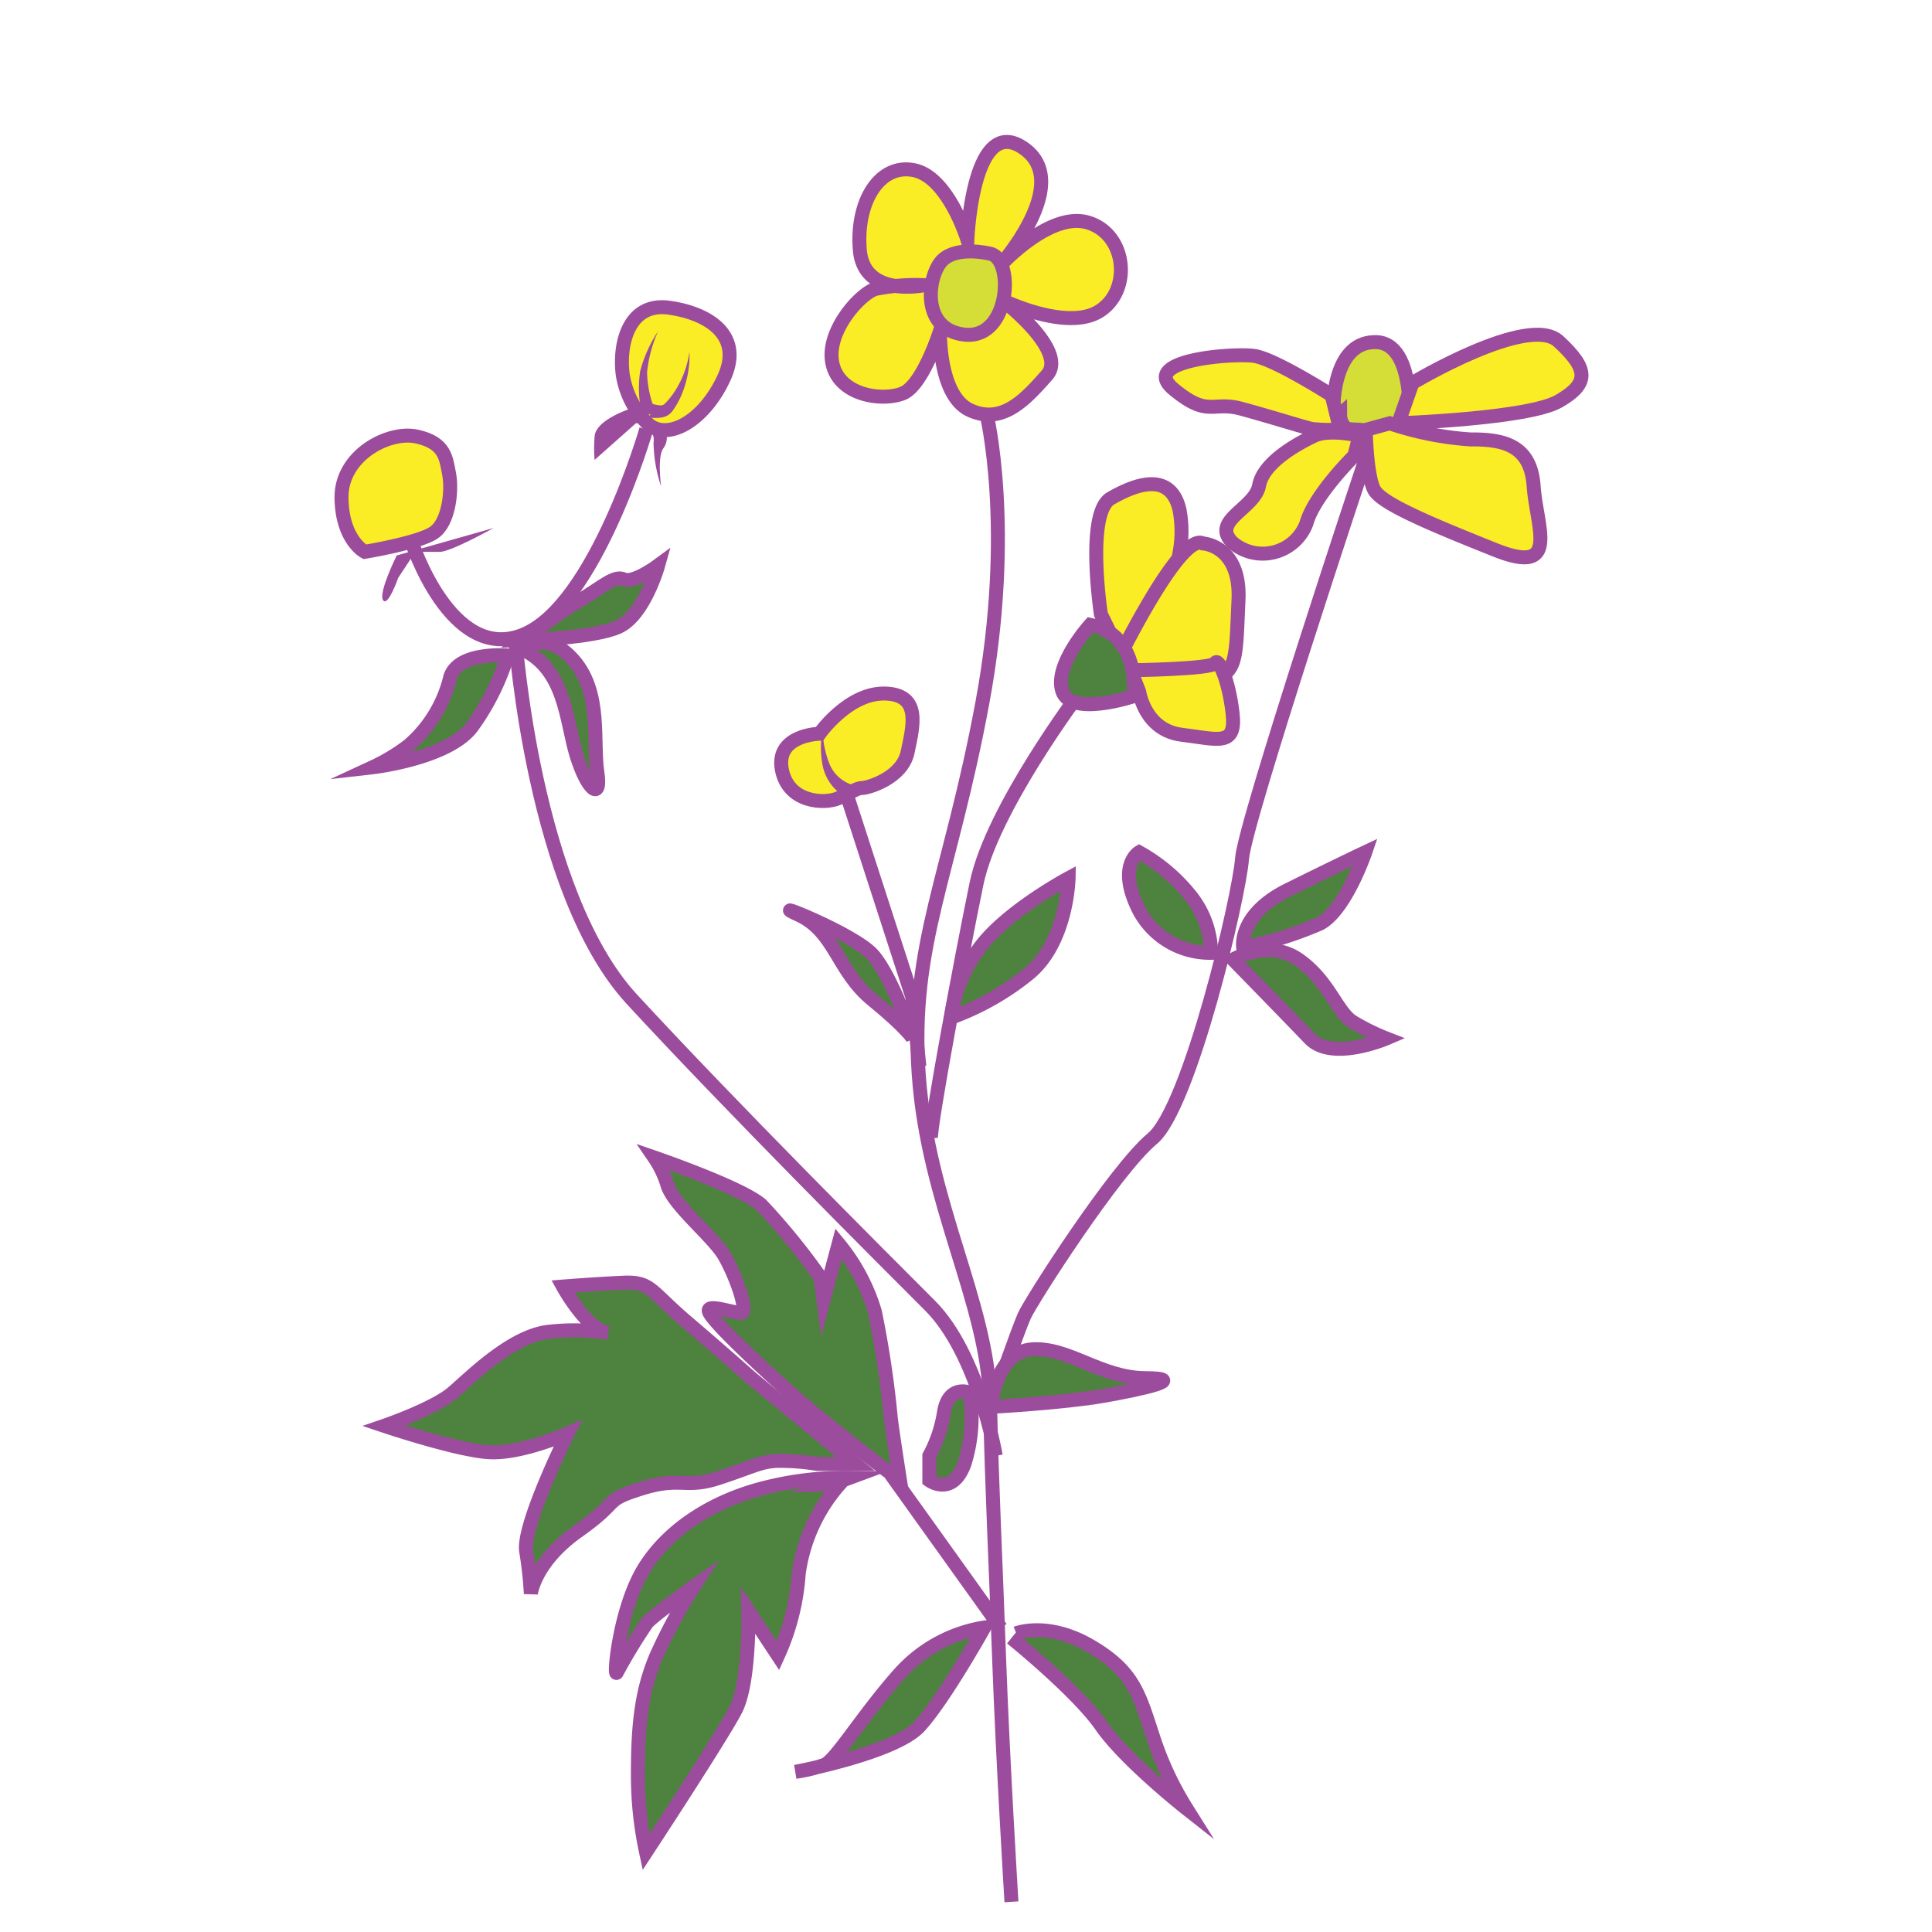 <svg id="word" xmlns="http://www.w3.org/2000/svg" viewBox="0 0 160 160"><defs><style>.cls-1{fill:none;}.cls-1,.cls-2,.cls-3,.cls-4{stroke:#9c4c9c;stroke-miterlimit:10;stroke-width:1.157px;}.cls-2{fill:#fbed25;}.cls-3{fill:#d4de37;}.cls-4{fill:#4d833e;}.cls-5{fill:#9c4c9c;}</style></defs><path class="cls-1" d="M81.685,34.216s2.356,9.517-.328,23.975-6.021,20.07-5.273,30.785,5.712,18.933,5.9,27.02.445,12.538.751,21.156S83.764,157.5,83.764,157.5"/><path class="cls-1" d="M42.688,52.991s1.495,20.925,9.631,29.752,20.689,21.37,24.7,25.38,5.444,12.437,5.444,12.437"/><path class="cls-1" d="M113.066,38.087s-9.988,29.968-10.208,33.037S98.525,91.732,95.43,94.3,85.345,107.784,84.818,109s-2.163,5.889-2.163,5.889"/><path class="cls-1" d="M89.5,57.261s-7.346,9.721-8.624,15.9S76.977,93.431,77.1,94.3"/><polyline class="cls-1" points="70.134 65.84 75.559 82.59 76.138 88.313"/><path class="cls-1" d="M34.08,44.837s3.255,10.145,9.241,7.731,10.2-17.01,10.2-17.01"/><line class="cls-1" x1="73.781" y1="122.103" x2="82.887" y2="134.825"/><path class="cls-2" d="M30.205,45.7s4.389-.717,5.693-1.566,1.552-3.558,1.294-4.888-.333-2.573-2.667-3.091-6.278,1.548-6.244,5.06S30.205,45.7,30.205,45.7Z"/><path class="cls-2" d="M53.747,35.185a7.3,7.3,0,0,1-2.186-4.243c-.3-2.587.568-5.922,3.859-5.458s6.158,2.308,4.531,5.82S55.411,36.478,53.747,35.185Z"/><path class="cls-2" d="M80.115,19.847s.418-10.478,4.641-7.586-1.99,9.8-1.99,9.8,4.122-4.589,7.336-3.63,3.654,5.616.957,7.329-8.023-.894-8.023-.894,5.454,4.178,3.669,6.2-3.68,4.11-6.342,2.917-2.517-6.575-2.517-6.575-1.418,4.522-3.1,5.177-5.2.192-5.8-2.448,2.264-5.8,3.545-6.206a16.915,16.915,0,0,1,4.063-.316s-5.013,1.079-5.346-2.909,1.625-7.182,4.476-6.614S80.115,19.847,80.115,19.847Z"/><path class="cls-3" d="M81.91,20.992s-2.581-.631-3.829.524-1.953,5.823,1.838,6.2S84.042,21.247,81.91,20.992Z"/><path class="cls-4" d="M42.034,54.284s-4.1-.359-4.75,1.8a10.806,10.806,0,0,1-3.432,5.649,15.915,15.915,0,0,1-3,1.811s6.169-.7,8.193-3.29A19.986,19.986,0,0,0,42.034,54.284Z"/><path class="cls-4" d="M43.256,53.018s2.957-2.24,4.776-3.309,2.844-2.1,3.633-1.73,2.845-1.151,2.845-1.151-1.152,4.125-3.291,5.089S43.256,53.018,43.256,53.018Z"/><path class="cls-4" d="M43.256,53.766s1.975-1.733,4.285.956,1.546,6.684,1.928,9.217S48.6,65.392,47.73,62.51,46.834,55.474,43.256,53.766Z"/><path class="cls-5" d="M32.856,46s-1.522,3.049-1.137,3.694,1.262-1.847,1.262-1.847L34.4,45.7s1.177-.008,2.045,0,4.434-1.974,4.434-1.974Z"/><path class="cls-5" d="M52.083,33.893s-2.763.9-2.84,2.262a11.827,11.827,0,0,0,0,1.932l3.419-3.034a1.392,1.392,0,0,1,1.462,1.613,11.989,11.989,0,0,0,.629,3.625s-.34-2.413.17-3.145a1.509,1.509,0,0,0,.22-1.4Z"/><path class="cls-2" d="M67.866,60.764s-3.619.078-3.126,2.912,3.565,2.926,4.689,2.432,1.507-.852,1.981-.852,3.31-.821,3.755-2.967,1.17-4.769-1.866-4.853S67.866,60.764,67.866,60.764Z"/><path class="cls-4" d="M75.6,86s-.447-.822-3.366-3.212-3.053-5.627-6.1-7.027S70.7,77.273,72.3,79.1,75.6,86,75.6,86Z"/><path class="cls-4" d="M78.762,84.275a11.883,11.883,0,0,1,2.312-5.7c2.175-3.05,7.422-5.851,7.422-5.851s-.1,5.37-3.373,7.974A22.072,22.072,0,0,1,78.762,84.275Z"/><path class="cls-4" d="M82.054,116.513s.392-4.549,3.407-4.764,5.7,2.362,9.38,2.382-.18.894-3.455,1.469S82.054,116.513,82.054,116.513Z"/><path class="cls-4" d="M84.16,135.262s2.606-1.025,6.168,1.065,4,3.953,5.162,7.494a26.639,26.639,0,0,0,2.79,5.976s-5.075-3.991-7.078-6.875-7.438-7.27-7.438-7.27"/><path class="cls-4" d="M81.508,134.785a11.923,11.923,0,0,0-6.957,3.767c-3.014,3.355-5.316,7.218-6.26,7.6a12.492,12.492,0,0,1-2.417.585s8.222-1.547,10.264-3.765S81.508,134.785,81.508,134.785Z"/><path class="cls-4" d="M74.534,122.6s-5.449-4.05-8.66-6.875-6.636-6.1-7.118-7,1.994.051,2.628,0-.454-3.093-1.381-4.7S55.885,99.923,55.29,98.2a8.257,8.257,0,0,0-1.111-2.345s7.23,2.484,8.869,3.93a54.107,54.107,0,0,1,4.921,6.05l.234,1.847L69.454,103a16.01,16.01,0,0,1,3,5.629,82.527,82.527,0,0,1,1.3,8.606C73.768,117.717,74.534,122.6,74.534,122.6Z"/><path class="cls-4" d="M62.218,114.125s-2.242-2-5.339-4.644-2.951-3.363-5.332-3.251-4.927.316-4.927.316,1.988,3.624,3.739,3.839a18.476,18.476,0,0,0-4.857-.1c-3.083.3-6.457,3.712-8,5.044s-5.687,2.752-5.687,2.752,6.16,2.074,8.779,2.19,6.422-1.553,6.422-1.553-3.779,7.607-3.441,9.749a32.227,32.227,0,0,1,.386,3.52s.292-2.629,3.936-5.205,1.938-2.468,5.218-3.5,3.612.045,6.418-.882,3.382-1.333,4.767-1.414a18.951,18.951,0,0,1,3.374.25h3.181Z"/><path class="cls-4" d="M69.548,122.9a14.067,14.067,0,0,0-3.4,7.41,19.553,19.553,0,0,1-1.719,6.8l-2.45-3.705s.137,5.911-1.063,8.214-7.412,11.76-7.412,11.76a30.046,30.046,0,0,1-.675-6.646c0-3.957.322-6.775,1.525-9.593a44.1,44.1,0,0,1,3.1-5.739s-3.085,2.184-3.853,2.966a45.155,45.155,0,0,0-2.533,4.167c-.265.289.264-5.426,2.3-8.686s5.671-5.486,9.626-6.548a27.123,27.123,0,0,1,7.374-.915l-1.438.533Z"/><path class="cls-4" d="M80.305,115.328s-1.729-.7-2.124,1.594a11.159,11.159,0,0,1-1.217,3.638V122.6s1.9,1.383,2.907-1.363A12.857,12.857,0,0,0,80.305,115.328Z"/><path class="cls-2" d="M91.171,50.864s-1.272-8.373.813-9.587,4.966-2.243,5.7.95a9.83,9.83,0,0,1-1.3,6.94c-.529.887-3.548,5.095-3.548,5.095Z"/><path class="cls-2" d="M99.628,45.007s3.144.16,2.939,4.686-.122,5.725-1.7,6.45a7.922,7.922,0,0,1-3.948.288l-4.586-1.292S97.738,43.976,99.628,45.007Z"/><path class="cls-2" d="M94.337,57.261s.452,3.206,3.523,3.587,4.537,1.006,4.216-1.794-1.2-4.646-1.433-4.14-7,.593-7,.593Z"/><path class="cls-4" d="M90.291,51.743s-3.031,3.329-2.316,5.492,5.912.421,5.912.421S94.5,52.571,90.291,51.743Z"/><path class="cls-3" d="M110.42,34.335s-.267-5.937,3.412-6.005,2.825,7.759,2.825,7.759-3.719-.537-4.7-.531-.981-1.223-.981-1.223l-.66.586Z"/><path class="cls-2" d="M116.971,31.719s9.6-5.76,12.106-3.452,2.546,3.511,0,4.966S115.8,35.055,115.8,35.055Z"/><path class="cls-2" d="M110.286,32.738s-4.7-3-6.395-3.258-9.607.314-6.717,2.729,3.21.979,5.638,1.643,5.143,1.517,5.811,1.669a12.545,12.545,0,0,0,2.353.043Z"/><path class="cls-2" d="M112.581,36.079s-2.485-.582-3.745.01-4.2,2.163-4.56,4.109-4.045,2.911-2.2,4.741a3.871,3.871,0,0,0,6.113-1.583c.64-2.351,3.977-5.626,3.977-5.626Z"/><path class="cls-2" d="M115.094,35.055a26.167,26.167,0,0,0,6.694,1.337c2.7-.018,4.985.444,5.222,3.869s2.247,7.452-3.177,5.283-9.381-3.826-10.02-4.963-.71-4.979-.71-4.979Z"/><path class="cls-4" d="M102.956,78.47s-.463-2.7,3.691-4.763,6.419-3.127,6.419-3.127-1.627,4.784-3.748,5.91A30.949,30.949,0,0,1,102.956,78.47Z"/><path class="cls-4" d="M100.3,78.908a7.731,7.731,0,0,0-1.548-4.526,14.4,14.4,0,0,0-4.416-3.8s-1.885,1.1,0,4.816A6.635,6.635,0,0,0,100.3,78.908Z"/><path class="cls-4" d="M102.119,79.467s2.911-1.745,5.421,0,3.161,4.326,4.485,5.156A17.9,17.9,0,0,0,114.813,86s-4.5,1.928-6.347,0S102.119,79.467,102.119,79.467Z"/><path class="cls-5" d="M70.129,66.062a3.861,3.861,0,0,1-2-2.652,8.28,8.28,0,0,1,0-3.083,7.988,7.988,0,0,0,.551,2.9,3,3,0,0,0,1.86,1.753Z"/><path class="cls-5" d="M53.208,34.466a9.435,9.435,0,0,1-.193-3.723,11.263,11.263,0,0,1,1.495-3.326,10.96,10.96,0,0,0-.921,3.4,8.658,8.658,0,0,0,.735,3.344Z"/><path class="cls-5" d="M54.009,33.439a2.889,2.889,0,0,0,.658.131.468.468,0,0,0,.431-.185,5.93,5.93,0,0,0,.931-1.216A8.065,8.065,0,0,0,57.1,29.126a8.354,8.354,0,0,1-.547,3.295,6.5,6.5,0,0,1-.82,1.558,1.531,1.531,0,0,1-.4.4,1.569,1.569,0,0,1-.559.2,3.651,3.651,0,0,1-.976,0Z"/></svg>